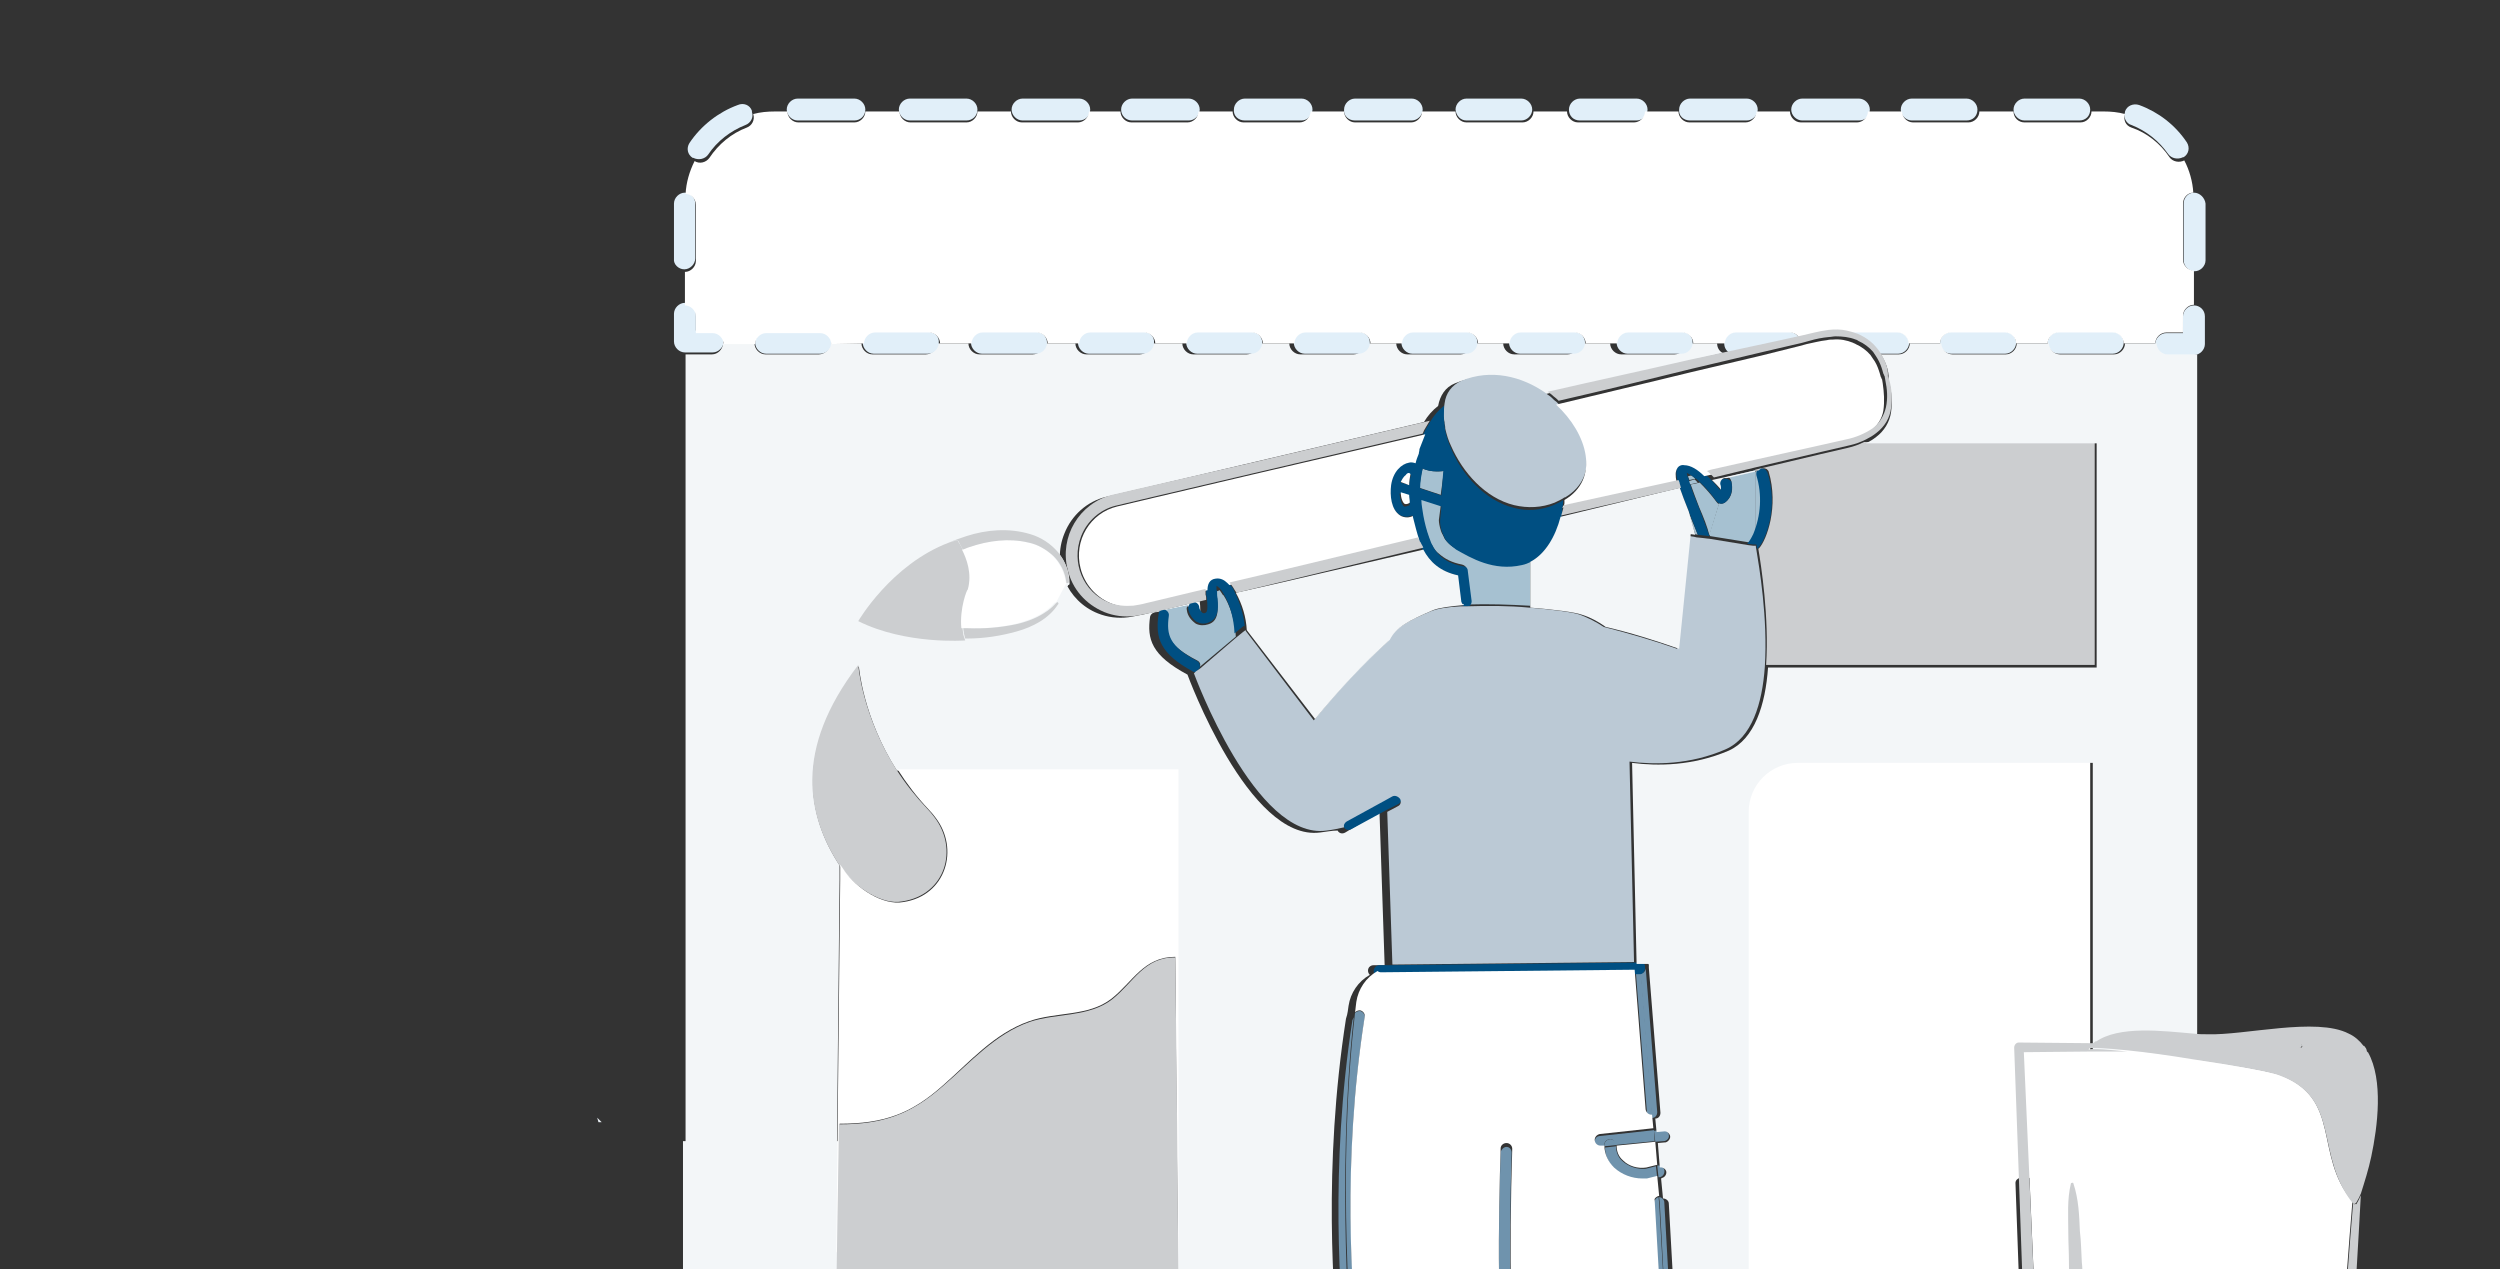 <svg id="Layer_1" xmlns="http://www.w3.org/2000/svg" viewBox="0 0 388 197"><rect x="0" y="0" width="388" height="197" fill="#333333" stroke="none"/><style>.st0{fill:#f3f6f8}.st1{fill:none}.st2{fill:#e1eff9}.st3{fill:#e9eff4}.st4{fill:#a6c1d1}.st5{fill:#6F93AD}.st7{fill:#004f82}.st8{fill:#BBC9D5}.st9{fill:#CCCED0}.st10{fill:#fff}</style><g id="Page-1"><g id="_x31_-Personalize-your-site"><g id="personalize-your-site" transform="translate(14 15)"><path id="Shape" class="st0" d="M133.3 208.1v.1H92v-46.1h.4V40h4.1c.9 0 1.7-.8 1.7-1.7h4.9c0 .9.8 1.7 1.7 1.7h8.3c.9 0 1.7-.8 1.7-1.7h4.9c0 .9.8 1.7 1.7 1.7h8.3c.9 0 1.7-.8 1.7-1.7h4.9c0 .9.8 1.7 1.7 1.7h8.3c.9 0 1.7-.8 1.7-1.7h4.9c0 .9.8 1.7 1.7 1.7h8.3c.9 0 1.7-.8 1.7-1.7h4.9c0 .9.8 1.7 1.7 1.7h8.3c.9 0 1.7-.8 1.7-1.7h4.9c0 .9.8 1.7 1.7 1.7h8.3c.9 0 1.7-.8 1.7-1.7h4.9c0 .9.8 1.7 1.7 1.7h8.3c.9 0 1.7-.8 1.7-1.7h4.9c0 .9.8 1.7 1.7 1.7h8.3c.9 0 1.7-.8 1.7-1.7h4.9c0 .9.8 1.7 1.7 1.7h8.3c.9 0 1.7-.8 1.7-1.7h4.9c0 .6.3 1.2.9 1.5l-6.5 1.5c-7.4 1.7-14.7 3.4-22.1 5.1-3.7-2.6-8.5-3.8-13-1.9-1.5.6-2.3 1.9-2.6 3.5-.9.7-1.6 1.5-2.2 2.5l-28 6.6-17 4-4.3 1c-3 .7-5.4 2.9-6.5 5.7-2 4.9.4 10.5 5.2 12.4 1.5.6 3.1.8 4.7.6.8-.1 1.5-.3 2.2-.4l2.1-.5 6.8-1.6c.1.9.2 2.2-.2 2.3-.1.1-.4.1-.5 0-.3-.3-.5-.6-.6-1s-.6-.7-1.4-.4c-2.6.5-4 .8-4 .8-.5 0-.9.3-1 .7-.5 3.5.2 6 5.8 9 0 0 9.5 26 20.6 24.5.9-.1 1.8-.3 2.7-.3.2.4.7.6 1.2.3l5.3-3.2.8 23.8h-1.7c-.3 0-.5.1-.7.3-.3.4-.2.9.1 1.2-1.8 1-3 2.8-3.3 4.8-.1.6-.1 1.1-.4 2-3.6 23.1-1.9 43.4-1.1 52.1.1 1.4.2 2.5.3 3.3 0 .9.5 1.6 1.2 2.2.6.4 1.2.7 1.9.9 0 2 .1 4.2.3 6.6h-64.2v-.1zm0-22.7h5.7c6.2.6 10.5.3 14.9 0h14.9v-80.8h-43.6c-5.3-8.3-5.9-16.2-5.9-16.2-10.1 13.1-7.9 23.4-3 30.9v2.3l-.4 40.5h17.5l-.1 23.3zm18.5-109.6c-.1 0-.1 0 0 0l-1.7 3c.1.1.1.2.1.3-1.4 2.3-4 3.6-6.5 4.3-2.5.7-5.1 1.1-7.7 1.1h-.3v.1s-9.2.8-16.5-2.9c0 0 5.1-8.9 14.1-12.3.9-.4 1.8-.7 2.7-1 3.2-1 6.7-1.3 10-.3 1.7.5 3.2 1.5 4.3 2.8s1.7 3 1.7 4.7c0 .1-.1.2-.2.2z"/><path id="Shape_1_" class="st1" d="M215.1 208c-.7 8.7-2 22.1-4.3 32.3H229c-.5-3.4-2.5-17.2-4.2-32.4l-9.7.1z"/><path id="Shape_2_" class="st2" d="M96.6 36.3H94v-2.6c0-.9-.8-1.7-1.7-1.7-.9 0-1.7.8-1.7 1.7V38c0 .9.8 1.7 1.7 1.7h4.3c.9 0 1.7-.8 1.7-1.7.1-.9-.7-1.7-1.7-1.7z"/><path id="Shape_3_" class="st2" d="M102.7 2.2c-.3-.9-1.3-1.3-2.2-.9-3 1.1-5.7 3.2-7.5 5.9-.5.8-.3 1.8.5 2.3h.1c.8.4 1.8.2 2.3-.5 1.4-2.1 3.5-3.7 5.8-4.6.8-.3 1.3-1.2 1-2v-.2z"/><path id="Shape_4_" class="st2" d="M326.5 14.9c-.9 0-1.6.8-1.6 1.7v8.8c0 .9.8 1.7 1.7 1.7.9 0 1.7-.8 1.7-1.7v-8.8c-.1-.9-.9-1.7-1.8-1.7z"/><path id="Shape_5_" class="st2" d="M92.2 26.8c.9 0 1.7-.8 1.7-1.7v-8.5c0-.9-.7-1.7-1.6-1.7s-1.7.8-1.7 1.7v8.6c-.1.8.7 1.6 1.6 1.6z"/><path id="Shape_6_" class="st2" d="M322.5 8.9c.5.7 1.5.9 2.3.5h.1c.8-.5 1-1.5.5-2.3-1.8-2.7-4.4-4.7-7.4-5.8-.9-.3-1.9.1-2.2 1v.1c-.3.8.2 1.8 1 2 2.3.9 4.3 2.5 5.7 4.5z"/><path id="Shape_7_" class="st2" d="M310.4 2c0-.9-.8-1.7-1.7-1.7h-8.5c-.9 0-1.7.8-1.7 1.7s.8 1.7 1.7 1.7h8.5c1 0 1.7-.7 1.7-1.7z"/><path id="Shape_8_" class="st2" d="M120.3 2c0-.9-.8-1.7-1.7-1.7h-8.8c-.9 0-1.7.8-1.7 1.7s.8 1.7 1.7 1.7h8.8c.9 0 1.7-.7 1.7-1.7z"/><path id="Shape_9_" class="st2" d="M292.9 2c0-.9-.8-1.7-1.7-1.7h-8.5c-.9 0-1.7.8-1.7 1.7s.8 1.7 1.7 1.7h8.5c1 0 1.7-.7 1.7-1.7z"/><path id="Shape_10_" class="st2" d="M179.2 3.7h8.8c.9 0 1.7-.8 1.7-1.7S188.9.3 188 .3h-8.8c-.9 0-1.7.8-1.7 1.7-.1 1 .7 1.7 1.7 1.7z"/><path id="Shape_11_" class="st2" d="M161.7 3.7h8.8c.9 0 1.7-.8 1.7-1.7s-.8-1.7-1.7-1.7h-8.8c-.9 0-1.7.8-1.7 1.7 0 1 .8 1.7 1.7 1.7z"/><path id="Shape_12_" class="st2" d="M155.2 2c0-.9-.8-1.7-1.7-1.7h-8.8c-.9 0-1.7.8-1.7 1.7s.8 1.7 1.7 1.7h8.8c.9 0 1.7-.7 1.7-1.7z"/><path id="Shape_13_" class="st2" d="M137.7 2c0-.9-.8-1.7-1.7-1.7h-8.8c-.9 0-1.7.8-1.7 1.7s.8 1.7 1.7 1.7h8.8c.9 0 1.7-.7 1.7-1.7z"/><path id="Shape_14_" class="st2" d="M196.3 3.7h8.8c.9 0 1.7-.8 1.7-1.7S206 .3 205.1.3h-8.8c-.9 0-1.7.8-1.7 1.7-.1 1 .7 1.7 1.7 1.7z"/><path id="Shape_15_" class="st2" d="M231.2 3.7h8.8c.9 0 1.7-.8 1.7-1.7S240.9.3 240 .3h-8.8c-.9 0-1.7.8-1.7 1.7 0 1 .7 1.7 1.7 1.7z"/><path id="Shape_16_" class="st2" d="M276.2 2c0-.9-.8-1.7-1.7-1.7h-8.8c-.9 0-1.7.8-1.7 1.7s.8 1.7 1.7 1.7h8.8c1 0 1.7-.7 1.7-1.7z"/><path id="Shape_17_" class="st2" d="M213.6 3.7h8.5c.9 0 1.7-.8 1.7-1.7S223 .3 222.1.3h-8.5c-.9 0-1.7.8-1.7 1.7.1 1 .8 1.7 1.7 1.7z"/><path id="Shape_18_" class="st2" d="M248.3 3.7h8.8c.9 0 1.7-.8 1.7-1.7S258 .3 257.1.3h-8.8c-.9 0-1.7.8-1.7 1.7-.1 1 .7 1.7 1.7 1.7z"/><path id="Shape_19_" class="st2" d="M326.5 32.4c-.9 0-1.7.8-1.7 1.7v2.6h-2.6c-.9 0-1.7.8-1.7 1.7s.8 1.7 1.7 1.7h4.3c.9 0 1.7-.8 1.7-1.7v-4.3c0-1-.8-1.7-1.7-1.7z"/><path id="Shape_20_" class="st2" d="M230.3 36.5h-8.4c-.9 0-1.7.8-1.7 1.7s.8 1.7 1.7 1.7h8.4c.9 0 1.7-.8 1.7-1.7 0-1-.8-1.7-1.7-1.7z"/><path id="Shape_21_" class="st2" d="M213.6 36.5h-8.4c-.9 0-1.7.8-1.7 1.7s.8 1.7 1.7 1.7h8.4c.9 0 1.7-.8 1.7-1.7 0-1-.8-1.7-1.7-1.7z"/><path id="Shape_22_" class="st2" d="M247 36.5h-8.4c-.9 0-1.7.8-1.7 1.7s.8 1.7 1.7 1.7h8.4c.9 0 1.7-.8 1.7-1.7 0-1-.7-1.7-1.7-1.7z"/><path id="Shape_23_" class="st2" d="M280.5 36.5h-8.3c.6.1 1.2.3 1.8.5.8.3 1.5.7 2.1 1.2s1.1 1 1.6 1.7h2.9c.9 0 1.7-.8 1.7-1.7-.1-1-.9-1.7-1.8-1.7z"/><path id="Shape_24_" class="st2" d="M263.7 36.5h-8.4c-.9 0-1.7.8-1.7 1.8 0 .6.3 1.2.9 1.5l6.5-1.5 4.1-1c-.3-.5-.9-.8-1.4-.8z"/><path id="Shape_25_" class="st2" d="M313.9 36.5h-8.4c-.9 0-1.7.8-1.7 1.7s.8 1.7 1.7 1.7h8.4c.9 0 1.7-.8 1.7-1.7 0-1-.8-1.7-1.7-1.7z"/><path id="Shape_26_" class="st2" d="M297.2 36.5h-8.4c-.9 0-1.7.8-1.7 1.7s.8 1.7 1.7 1.7h8.4c.9 0 1.7-.8 1.7-1.7 0-1-.8-1.7-1.7-1.7z"/><path id="Shape_27_" class="st2" d="M130 36.5h-8.4c-.9 0-1.7.8-1.7 1.7s.8 1.7 1.7 1.7h8.4c.9 0 1.7-.8 1.7-1.7.1-1-.7-1.7-1.7-1.7z"/><path id="Shape_28_" class="st2" d="M146.8 36.5h-8.4c-.9 0-1.7.8-1.7 1.7s.8 1.7 1.7 1.7h8.4c.9 0 1.7-.8 1.7-1.7 0-1-.8-1.7-1.7-1.7z"/><path id="Shape_29_" class="st2" d="M113.3 36.5h-8.4c-.9 0-1.7.8-1.7 1.7s.8 1.7 1.7 1.7h8.4c.9 0 1.7-.8 1.7-1.7.1-1-.7-1.7-1.7-1.7z"/><path id="Shape_30_" class="st2" d="M180.2 36.5h-8.4c-.9 0-1.7.8-1.7 1.7s.8 1.7 1.7 1.7h8.4c.9 0 1.7-.8 1.7-1.7 0-1-.8-1.7-1.7-1.7z"/><path id="Shape_31_" class="st2" d="M196.9 36.5h-8.4c-.9 0-1.7.8-1.7 1.7s.8 1.7 1.7 1.7h8.4c.9 0 1.7-.8 1.7-1.7 0-1-.8-1.7-1.7-1.7z"/><path id="Shape_32_" class="st2" d="M163.5 36.5H155c-.9 0-1.7.8-1.7 1.7s.8 1.7 1.7 1.7h8.4c.9 0 1.7-.8 1.7-1.7.1-1-.7-1.7-1.6-1.7z"/><path id="Shape_33_" class="st3" d="M269.1 241.8c0-.6 5.7-1.3 14.9-1.6-11.1 0-22.3-.1-33.4-.1-.1.4-.3.7-.7.9l-19.4-.3c0 .4-.3.8-.7.8h-.1c-.4 0-.8-.3-.9-.7l-.1-.8h-18c-.1.5-.3 1-.4 1.6l-23.2.3s-1.3-.8-.2-1.8l-64.6.1-12.8.1c-.8.1-1.6.2-2.3.2h-.3c-.7 0-1.4-.1-2-.2-23.3.2-46.7.5-70.1 1.2-.2 0-.3.2-.3.4 0 .1.1.3.3.3 29.2.9 58.4 1.1 87.6 1.3l87.6.2c24.7-.1 49.4-.1 74.1-.2-9.2-.5-15-1.1-15-1.7z"/><path id="Shape_34_" class="st4" d="M200.3 207.9c.1 1.2.1 2.5.2 3.9.5 8.2 1.1 16.6-.3 21-.1.4-.4.6-.8.6h-.3c-.2-.1-.4-.2-.5-.4 0 .9-.2 1.7-.5 2.5-.8 1.6-7.7 3-10.3 4.3-.3.1-.6.3-.8.6l22.9-.1h.7c2.3-10.2 3.5-23.6 4.2-32.3h-14.5v-.1z"/><path id="Shape_35_" class="st4" d="M199.5 219.1c0 4.7-.2 9.4-.5 12.6.9-2.9.9-7.6.5-12.6z"/><path id="Shape_36_" class="st4" d="M203.4 201.8c-1.1 0-2.2-.1-3.3-.2 0 1.9.1 4 .3 6.3h14.9c.3-3.4.4-6 .5-7.4-2.5.4-7.8 1.3-12.4 1.3z"/><path id="Shape_37_" class="st4" d="M187.2 240c-1.1 1 .2 1.8.2 1.8l23.1-.3c.1-.5.3-1 .4-1.6h-.7l-23 .1z"/><path id="Shape_38_" class="st4" d="M249.7 238.7c-2.6-1.3-9.6-2.7-10.4-4.3-1-2 .6-16.6 1.8-26.6h-14.6c1.8 15.5 3.8 29.4 4.2 32.3H251c0-.3-.2-.8-1.3-1.4z"/><path id="Shape_39_" class="st4" d="M225.7 200.5c.3 2.5.5 5 .8 7.5H241c.4-3.8.8-6.9 1-8.6-3.6.5-9.5 1.1-14.3 1.1h-2z"/><path id="Shape_40_" class="st4" d="M230.6 240.9v.2l19.3.3c.3-.3.6-.6.7-1.1h-20.1l.1.6z"/><path id="Shape_41_" class="st4" d="M210.1 58.1s-2 .3-3.3-.4c-.3 1-.4 2-.5 3l3.3 1.1.5-3.7z"/><path id="Shape_42_" class="st4" d="M207.9 68.9c.1.2.3.5.4.7l2.2-.5c-.2-.2-.4-.4-.5-.7l-2.1.5z"/><g id="Group" transform="translate(212.41 62.116)"><path id="Shape_43_" class="st4" d="M9.7 10.4C5.3 11.4 1.8 9.3-.5 8c-.3-.2-.7-.4-1-.7l-.2-.2c-1-.9-1.4-2.8-1.4-3.5l.3-2.3-3.2-1c0 .7.1 1.5.3 2.3.2 1.2 1.1 5.2 2.6 6.2.9.8 2 1.4 3.6 1.7.4.1.7.4.7.7l.6 4.7c0 .3-.1.7-.4.8 3.2-.1 6.4 0 9.7.2v-7c-.4.2-.9.4-1.4.5z"/><path id="Shape_44_" class="st4" d="M-2.7 5.6l-2 .5c.1.3.2.5.3.8l2.1-.5c-.1-.3-.2-.5-.4-.8z"/></g><path id="Shape_45_" class="st4" d="M167.2 80.6c-.4 2.9.1 4.6 4.6 6.9.4.2.6.6.4 1l5.6-4.7c-.1-2.6-1-5-1.9-6.4l-1 .2v.1c.1 1.6.4 3.7-1.4 4.2-.6.2-1.3.2-1.9-.1-.7-.5-1.3-1.2-1.4-2.1-.1-.3 0-.6.3-.8l-3.9.8c.5.1.7.5.6.9z"/><path id="Shape_46_" class="st4" d="M174.8 76.8c0 .3 0 .7.1 1l1-.3-.6-.9-.5.2z"/><path id="Shape_47_" class="st5" d="M198.2 200.8c-1.3-.4-2.2-1.1-2.3-2.2-.3-5-2.5-30.9.2-55.7-.1.1-.1.3-.2.4-3.6 23.1-1.8 43.4-1.1 52.1.1 1.4.2 2.5.3 3.3 0 .9.5 1.7 1.2 2.2.5.4 1.2.7 1.8.9v-.3c0-.4.1-.6.1-.7z"/><path id="Shape_48_" class="st5" d="M216.9 200.2c.5-.1.8-.5.7-.9l-.9.1s-.3.1-.9.2v.8c.5 0 .9-.1 1.1-.2z"/><path id="Shape_49_" class="st5" d="M200.1 201.8c1.1.1 2.2.2 3.3.2 4.5 0 9.8-.9 12.2-1.3v-.9c-2.7.5-10.5 1.8-15.4 1.2h-.2v.1c.1.2.1.4.1.7z"/><path id="Shape_50_" class="st5" d="M196.1 198.2c.1 1.1 1 1.8 2.4 2.2.1-.2.4-.4.7-.4.4 0 .8.3.8.7h.3l15.5-1.6v.4c.6-.1.9-.2.9-.2l.9-.1v-.1c-.1-.4-.6-.7-1-.7-4.3.9-16.1 2.7-19.1.5-.3-.2-.5-.6-.5-.9 0-.8-.1-1.9-.3-3.4-.7-8.6-2.5-28.8 1.1-51.7.1-.4-.3-.9-.7-1-.3 0-.6.1-.8.3-2.9 25.1-.5 51-.2 56z"/><path id="Shape_51_" class="st5" d="M215.7 199.8v-.4l-15.6 1.7c5 .6 12.9-.8 15.6-1.3z"/><path id="Shape_52_" class="st5" d="M220.6 199.7c.7.4 1.8.7 3.2.8v-.3c0-.2 0-.3.1-.5-1.2-.1-2.2-.3-2.8-.7l-.9.1c.1.2.2.4.4.6z"/><path id="Shape_53_" class="st5" d="M245 198.4s-1.1.2-2.8.4l-.1.9c1.5-.2 2.6-.4 3-.4.4-.1.7-.4.7-.9l-1.5-26.8c0-.4-.4-.8-.8-.8l.1.9 1.4 26.7z"/><path id="Shape_54_" class="st5" d="M227.7 199.7l-1.9.2.1.6h2.1c4.8 0 10.8-.6 14.5-1l.1-.8c-3.8.4-10.1 1-14.9 1z"/><path id="Shape_55_" class="st5" d="M242.7 171.8l1.5 26.1c-7.8 1.1-20.1 2.2-22.5.7-1.3-1.5-1.6-18.8-1.1-34.7 0-.5-.3-.9-.8-.9-.4 0-.8.4-.9.8-.3 9.6-.8 31.4 1.3 35.6l.9-.1c.6.4 1.6.6 2.8.8.1-.2.4-.4.6-.4.4 0 .7.2.9.5h2l14.7-1.5v.3c1.8-.2 2.9-.4 2.9-.4l-1.5-26.9-.1-.9c-.4.1-.7.5-.7 1z"/><path id="Shape_56_" d="M242.4 198.2l-14.9 1.5c4.9 0 11.2-.7 14.8-1.2l.1-.3z" fill="#c2d4de"/><path id="Shape_57_" class="st5" d="M240.6 136l1.7 21.6.1.9c.5 0 .8-.4.8-.9l-1.8-22.5c.1.4-.2.9-.7 1-.1-.2-.1-.1-.1-.1z"/><path id="Shape_58_" class="st5" d="M240.7 136.1h-.8l1.7 21.5c0 .4.4.8.8.8h.1l-.1-.8-1.7-21.5z"/><path id="Shape_59_" class="st5" d="M244.2 162.1c.5 0 .9-.5.8-.9 0-.5-.5-.9-1-.8h-.1l-1.2.1.2 1.7 1.3-.1z"/><path id="Shape_60_" class="st5" d="M233.5 162.2c0 .4.4.7.9.7h.6v-.3c0-.4.4-.8.9-.8s.8.4.8.9l6.1-.6-.1-1.7-8.3.9c-.6 0-.9.4-.9.9z"/><path id="Shape_61_" class="st5" d="M243.6 167.7c.5-.1.8-.6.7-1.1s-.6-.8-1.1-.7l.2 1.8h.2z"/><path id="Shape_62_" class="st5" d="M241.4 166.4c-1.3.1-2.6-.3-3.6-1.2-.7-.6-1-1.5-1-2.3l-1.7.2c0 1.3.6 2.5 1.5 3.4 1.2 1.1 2.7 1.7 4.3 1.7h.7l1.6-.4-.2-1.8-1.6.4z"/><path id="Shape_63_" class="st5" d="M236.9 162.7c0-.5-.4-.8-.9-.9-.5 0-.9.3-1 .8v.3l1.9-.2z"/><path id="Shape_64_" class="st4" d="M254.7 59.7c.6 2.5-1.1 3.4-1.2 3.4-.2.1-.4.1-.7 0l-1.5 4.8.1.3 6.2 1c0-.1.1-.2.2-.3.3-.4.5-.7.6-1.1V58l-4.3 1c.3.1.5.3.6.7z"/><path id="Shape_65_" class="st4" d="M248 64.3c.3 1.2.7 2.4 1.1 3.6l.4.1c-.4-1-1-2.4-1.5-3.7z"/><path id="Shape_66_" class="st4" d="M258.9 58.8c-.1-.3 0-.5.1-.8l-.6.2v9.9c1.3-3 1.5-6.2.5-9.3z"/><path id="Shape_67_" class="st4" d="M252.4 62.9c-.8-1.1-1.7-2.1-2.6-3l-1.4.3c.4 1.1.9 2.5 1.3 3.5.7 1.6 1.3 3.1 1.6 4.4l1.5-4.9c-.2 0-.3-.2-.4-.3z"/><path id="Shape_68_" class="st4" d="M248 59.7c.1.2.1.4.2.5l1.3-.3-.5-.5-1 .3z"/><path id="Shape_69_" class="st4" d="M248.5 58.8l-.5.1c0 .2.1.4.2.6l.9-.2c-.2-.2-.4-.4-.6-.5z"/><path id="Shape_70_" class="st7" d="M171.8 87.6c-4.3-2.3-4.8-4-4.4-7 .1-.5-.3-.9-.7-1-.5-.1-.9.3-.9.8-.5 3.6.2 6 5.3 8.8.1.1.3.1.4.1h.1l.1-.1.5-.5c.1-.4 0-.9-.4-1.1z"/><path id="Shape_71_" class="st7" d="M177.2 76.1c-.2-.3-.4-.5-.6-.7l-.3-.3c-.5-.5-1.1-.7-1.8-.7-1 .1-1.2.9-1.3 1.8v.8c0 .2 0 .5.1.7v.1c.1.9.2 2.2-.2 2.3-.1.1-.4.1-.5 0-.3-.3-.5-.6-.5-1-.1-.4-.5-.7-1-.7-.4.1-.7.6-.7 1 .1.8.6 1.6 1.3 2.1.6.3 1.2.4 1.9.1 1.7-.6 1.5-2.7 1.3-4.2v-.1c0-.3 0-.6-.1-.8v-.6c.1.1.3.2.4.3l.1.1c.2.2.4.5.5.7.9 1.4 1.7 3.7 1.8 6.3l1.1-.9.4-.3.1.2c-.2-2-.8-3.9-1.7-5.7 0 0-.1-.3-.3-.5z"/><path id="Shape_72_" class="st7" d="M241.3 134.9c0-.1 0-.1-.1-.2v-.2l-.1-.1h-1.7l-37.6.4h-1.7c-.5 0-.9.4-.9.9s.4.9.9.9l39.5-.4h.9c.4 0 .8-.4.8-.9v-.4z"/><path id="Shape_73_" class="st7" d="M253.9 59.3h-.4c-.4.1-.7.6-.6 1 .1.3.1.6.1.8-.4-.4-.8-1-1.3-1.5l-.5-.5c-.2-.2-.4-.3-.6-.5-1-.9-2.1-1.6-3.1-1.7-.4 0-.9.2-1.1.5-.3.4-.3 1.1-.1 2.1 0 .2.1.4.2.6s.1.4.2.6c.3 1 .8 2.2 1.4 3.7.5 1.2 1 2.5 1.4 3.6l.9.1.8.1h.1l-.1-.3c-.4-1.2-1-2.7-1.6-4.3-.4-1-1-2.4-1.3-3.5-.1-.2-.1-.4-.2-.6 0-.2-.1-.4-.2-.6 0-.1-.1-.3-.1-.5.2.1.4.2.7.4s.4.3.7.5c.2.1.4.3.6.5 1 .9 1.8 1.9 2.6 3 .1.1.3.3.4.3.2.1.4.1.7 0 .1 0 1.7-.9 1.2-3.4-.2-.1-.5-.4-.8-.4z"/><path id="Shape_74_" class="st7" d="M260.3 58.3c-.2-.4-.6-.7-1.1-.6-.5.1-.7.6-.6 1.1.9 3 .7 6.2-.5 9.1-.2.4-.4.8-.7 1.2-.1.1-.2.2-.2.3l.9.1h.5s0 .3.1.7c0 0 .1 0 .1-.1 1.2-1.1 3.3-6.4 1.5-11.8z"/><path id="Shape_75_" class="st7" d="M203 109.8c.4-.2.6-.7.4-1.1-.2-.4-.7-.6-1.2-.4h-.1l-.9.5-6.3 3.4c-.4.3-.5.8-.3 1.2.2.4.7.5 1.1.3l5.5-3 1.8-.9z"/><path id="Shape_76_" class="st7" d="M228.5 63.7c.1-.4.1-.8.1-1.1-.4.3-.9.5-1.3.7l-.2.1c-2 .8-4.1 1-6.2.4-4.4-1.1-8-5.1-9.7-9.2-.4-.9-.7-1.8-.9-2.8v-.1c-.1-.3-.1-.6-.1-.9 0-.3-.1-.6-.1-.9v-.2c0-.6 0-1.2.1-1.8-.9.7-1.6 1.5-2.2 2.5-.2.3-.4.7-.6 1-.2.3-.3.6-.5 1-.3.7-.6 1.5-.9 2.3-.1.2-.1.4-.1.6v.1c-.2.4-.3.9-.4 1.3-.3-.1-.7-.1-1-.1-1.1.2-2.5 1.4-2.7 3.5-.2 1.6 0 3.9 1.4 4.8.3.2.7.3 1.1.3.3 0 .6-.1.9-.2v.2c.2 1.2.5 2.4.9 3.5.1.3.2.5.3.8s.2.5.4.8c1 1.9 2.6 3.4 5.4 4l.5 4.1c0 .3.2.5.5.7h.8c.3-.2.4-.5.4-.8l-.6-4.7c0-.4-.3-.7-.7-.7-2.3-.4-3.7-1.4-4.6-2.9-.1-.3-.3-.5-.4-.8s-.2-.5-.3-.8c-.4-1.1-.7-2.3-.9-3.4-.1-.8-.3-1.6-.3-2.4l3.1 1-.2 2.3c0 1.4.7 2.5.8 2.8.2.3.6.7.6.7.3.3.7.6 1.1.9 2.3 1.3 5.8 3.4 10.2 2.4.5-.1 1-.3 1.4-.5 2.2-1.2 3.7-3.6 4.6-6.6 0-.1.1-.2.1-.3.1-.3.1-.6.2-.8-.1-.4 0-.7 0-.8zm-24.6-.1c-.3-.2-.6-1-.7-2l1.5.5c0 .4 0 .9.1 1.3-.3.1-.7.3-.9.2zm.8-3.3l-1.3-.4c.1-.4.4-.8.8-1.1.1-.1.3-.2.5-.3.1.1.1.1.3.2-.2.5-.2 1-.3 1.6zm5 1.6l-3.3-1.1c0-1 .2-2.1.4-3.1 1.3.7 3.2.4 3.2.4l-.3 3.8z"/><path id="Shape_77_" class="st7" d="M200.3 207.9c-.2-2.2-.2-4.3-.3-6.2v-.9c-.1-.4-.4-.7-.9-.7s-.9.4-.9.9v.3c0 2 .2 4.2.3 6.6l.3 3.9c.2 2.3.3 4.8.4 7 .2 5 .3 9.5-.4 12.5-.1.3-.2.6-.2.8-.2.4.1.9.6 1.1h.3c.4 0 .7-.3.9-.6 1.4-4.3.8-12.7.3-20.9-.2-1.3-.4-2.5-.4-3.8z"/><path id="Shape_78_" class="st7" d="M230.5 240.2c-.4-2.9-2.4-16.8-4.1-32.2-.3-2.4-.5-4.9-.8-7.3l-.1-.6c0-.1 0-.1-.1-.2-.1-.4-.5-.6-.8-.5-.4.1-.8.5-.7.9v.3c.3 2.5.5 5 .8 7.4 1.7 15.1 3.6 28.8 4.1 32.2l.1.8c0 .4.4.7.8.7h.1c.4-.1.8-.5.7-1v-.5z"/><path id="Shape_79_" class="st8" d="M210.1 49.6c0 .3 0 .6.1.9 0 .3.1.6.1.9v.1c.2.9.5 1.9.9 2.7 1.8 4.1 5.3 8.1 9.8 9.2 2.1.5 4.3.4 6.3-.4l.2-.1c.4-.2.9-.4 1.3-.7h.1c5.6-3.3 3.6-10.3-1.3-14.8-.3-.2-.5-.4-.8-.7s-.6-.4-.9-.7c-3.7-2.6-8.5-3.8-13.1-1.9-1.5.7-2.4 1.9-2.6 3.5-.1.6-.1 1.2-.1 1.7v.3z"/><path id="Shape_80_" class="st8" d="M258.6 70.4c-.1-.4-.1-.7-.1-.7h-.4l-.8-.1-6.1-1h-.1l-.8-.1-1-.1-.4-.1-.7-.1-1.9 17.5c-3.7-1.3-7.5-2.4-11.4-3.4-1.2-.8-2.4-1.4-3.7-1.9-1.1-.4-4.3-.8-7.9-1.1-3.2-.3-6.4-.3-9.6-.2h-1c-2.1.1-3.8.4-4.7.8-3.6 1.5-5.6 2.6-6.6 4.6-4.2 3.8-8 7.9-11.5 12.3L179.4 83l-.1-.2-.4.3-1.1.9-5.6 4.8-.6.4-.1.1-.2.2s9.5 26 20.6 24.4c.9-.1 1.8-.3 2.7-.5-.1-.4.1-.7.4-.9l6.2-3.4.9-.5c.4-.2.9 0 1.2.4.2.4.1.9-.3 1.1l-1.7.9.8 23.7 37.5-.4-.7-31.1c3.9.5 9.4.5 14.9-1.9 4.1-1.8 5.7-7.1 6.1-12.8.5-7.5-.9-15.7-1.3-18.1z"/><path id="Shape_81_" class="st9" d="M311.1 88.2V53.6h-35.8c-.8.4-1.6.7-2.5.9l-4.3 1-10.1 2.4v.2l.6-.1c.3-.4.8-.4 1.2-.2.1.1.3.3.3.4 1.6 5.4-.3 10.6-1.5 11.9 0 0-.1 0-.1.1.4 2.4 1.7 10.6 1.2 18h51z"/><path id="Shape_82_" class="st9" d="M135.8 84.4l-.3-.9c0-.3-.1-.6-.1-.8-.3-3.1.9-6.2.9-6.2.7-2.4-.1-4.8-.9-6.2-.1-.3-.3-.6-.4-.8-.3-.4-.4-.7-.4-.7-.4.1-.9.3-1.3.4-9 3.4-14.1 12.2-14.1 12.2 7.4 3.7 16.6 3 16.6 3z"/><path id="Shape_83_" class="st10" d="M120.1 38.3c0-.9.8-1.7 1.7-1.7h8.4c.9 0 1.7.8 1.7 1.7h4.9c0-.9.8-1.7 1.7-1.7h8.4c.9 0 1.7.8 1.7 1.7h4.9c0-.9.8-1.7 1.7-1.7h8.4c.9 0 1.7.8 1.7 1.7h4.9c0-.9.8-1.7 1.7-1.7h8.4c.9 0 1.7.8 1.7 1.7h4.9c0-.9.8-1.7 1.7-1.7h8.4c.9 0 1.7.8 1.7 1.7h4.9c0-.9.8-1.7 1.7-1.7h8.4c.9 0 1.7.8 1.7 1.7h4.9c0-.9.8-1.7 1.7-1.7h8.4c.9 0 1.7.8 1.7 1.7h4.9c0-.9.8-1.7 1.7-1.7h8.4c.9 0 1.7.8 1.7 1.7h4.9c0-.9.8-1.7 1.7-1.7h8.4c.6 0 1.1.3 1.4.8 1.4-.3 2.8-.7 4.3-.9.9-.1 1.9-.1 2.8.1h8.2c.9 0 1.7.8 1.7 1.7h4.9c0-.9.8-1.7 1.7-1.7h8.4c.9 0 1.7.8 1.7 1.7h4.9c0-.9.8-1.7 1.7-1.7h8.4c.9 0 1.7.8 1.7 1.7h4.9c0-.9.8-1.7 1.7-1.7h2.6V34c0-.9.8-1.7 1.7-1.7V27c-.9 0-1.7-.8-1.7-1.7v-8.7c0-.9.7-1.7 1.6-1.7-.1-1.7-.6-3.5-1.4-5-.8.4-1.8.2-2.3-.5-1.4-2.1-3.5-3.8-5.9-4.6-.9-.3-1.3-1.2-1-2.1-1.1-.3-2.2-.4-3.3-.4h-1.9c0 .9-.8 1.7-1.7 1.7h-8.7c-.9 0-1.7-.7-1.7-1.7h-5.3c0 .9-.8 1.7-1.7 1.7h-8.6c-.9 0-1.7-.8-1.7-1.7h-5.3c0 .9-.8 1.7-1.7 1.7h-8.7c-.9 0-1.7-.8-1.7-1.7h-5.2c0 .9-.8 1.7-1.7 1.7h-8.7c-.9 0-1.7-.8-1.7-1.7h-5.2c0 .9-.8 1.7-1.7 1.7h-8.7c-.9 0-1.7-.8-1.7-1.7H224c0 .9-.8 1.7-1.7 1.7h-8.7c-.9 0-1.7-.8-1.7-1.7h-5.2c0 .9-.8 1.7-1.7 1.7h-8.7c-.9 0-1.7-.8-1.7-1.7h-5.2c0 .9-.8 1.7-1.7 1.7H179c-.9 0-1.7-.8-1.7-1.7H172c0 .9-.8 1.7-1.7 1.7h-8.7c-.9 0-1.7-.8-1.7-1.7H155c0 .9-.8 1.7-1.7 1.7h-8.7c-.9 0-1.7-.8-1.7-1.7h-5.2c0 .9-.8 1.7-1.7 1.7h-8.7c-.9 0-1.7-.8-1.7-1.7h-5.3c0 .9-.8 1.7-1.7 1.7h-8.7c-.9 0-1.7-.8-1.7-1.7h-1.9c-1.2 0-2.3.1-3.4.4.3.9-.2 1.8-1 2.1-2.4.9-4.4 2.6-5.8 4.7-.5.7-1.5 1-2.3.5-.8 1.6-1.3 3.3-1.4 5.1.9 0 1.6.8 1.6 1.7v8.7c0 .9-.8 1.7-1.7 1.7v5.2c.9 0 1.7.8 1.7 1.7v2.6h2.6c.9 0 1.7.8 1.7 1.7h4.9c0-.9.8-1.7 1.7-1.7h8.4c.9 0 1.7.8 1.7 1.7l5.1-.1z"/><path id="Shape_84_" class="st10" d="M310.4 103h-45.8c-4.2 0-7.6 3.4-7.6 7.6v74.6h42.4l-.6-16.6c0-.4.3-.7.7-.8l10.9.1V103z"/><path id="Shape_85_" class="st10" d="M205.3 65.3v-.2c-.3.1-.6.2-.9.2-.4 0-.8-.1-1.1-.3-1.4-.9-1.6-3.1-1.4-4.7.3-2.1 1.6-3.3 2.8-3.5.3-.1.7 0 1 .1.1-.5.3-1 .5-1.5 0-.2.1-.4.1-.7.3-.8.6-1.5.9-2.3l-26.6 6.2-17 4-4.2 1c-4.2 1-6.8 5.3-5.7 9.6.6 2.4 2.3 4.4 4.6 5.4 1.2.5 2.5.7 3.9.6.6-.1 1.3-.3 2-.4l2.1-.5 7.1-1.7c0-.9.3-1.7 1.3-1.8.7-.1 1.3.2 1.8.7l.3.3 6.5-1.5 23-5.4c-.4-1.2-.7-2.4-1-3.6z"/><path id="Shape_86_" class="st10" d="M204.7 58.4c-.2 0-.4.1-.5.3-.4.3-.6.7-.8 1.1l1.3.5c0-.6.1-1.1.2-1.7 0-.1-.1-.1-.2-.2z"/><path id="Shape_87_" class="st10" d="M203.4 61.4c0 .9.3 1.6.6 1.8.2.1.6 0 .8-.2 0-.4-.1-.8-.1-1.2l-1.3-.4z"/><path id="Shape_88_" class="st10" d="M268.2 54.6c1.3-.3 2.7-.6 4-.9 1.4-.3 2.8-.9 4-1.7 1.1-.8 1.9-2 2.1-3.3.2-1.4.1-2.8-.1-4.2l-.1-.6c-.1-.1-.1-.3-.2-.4-.1-.4-.2-.7-.3-1-.2-.6-.5-1.3-.9-1.8-.1-.2-.3-.4-.4-.6-.6-.7-1.4-1.3-2.3-1.7-.1-.1-.3-.1-.4-.2-1-.4-2-.6-3.1-.5-.3 0-.6 0-1 .1-1 .1-2.1.4-3.1.6-.4.1-.7.2-1.1.3l-6 1.5-11 2.6c-6.9 1.7-13.8 3.3-20.8 5 4.9 4.5 6.9 11.5 1.3 14.8v.5c0 .2-.1.4-.3.6v.1l17.7-4c-.2-1-.2-1.6.1-2.1.2-.4.7-.6 1.1-.5 1 0 2.1.7 3.1 1.7l.5-.1 7.1-1.6 10.1-2.6z"/><path id="Shape_89_" class="st10" d="M135.2 82.5h.7c2.5.1 5-.1 7.4-.6 2.4-.6 4.8-1.5 6.3-3.3.1-.1.2-.1.3-.1l1.6-3-.1-.1c-.2-1.5-.9-3-2-4.1s-2.4-1.8-3.9-2.1c-3-.8-6.2-.3-9.1.7-.4.1-.7.3-1.1.4.7 1.4 1.6 3.7.9 6.2-.1-.1-1.3 2.9-1 6z"/><path id="Shape_90_" class="st10" d="M241.5 166.2l1.6-.4h.1l-.3-3.6-6 .6c0 .9.3 1.7 1 2.3.9.9 2.3 1.3 3.6 1.1z"/><path id="Shape_91_" class="st10" d="M243.5 170.6l-.3-3.1-1.6.4h-.7c-1.6 0-3.2-.6-4.4-1.7-.9-.9-1.5-2.1-1.5-3.4h-.6c-.5 0-.9-.4-.9-.9 0-.4.3-.8.8-.9l8.3-.9-.2-2.1h-.1c-.4 0-.8-.3-.9-.8l-1.7-21.7-39.4.4c-.2 0-.4-.1-.5-.2-1.8 1-3 2.8-3.3 4.8-.1.6-.1 1.1-.2 1.6.2-.2.5-.3.8-.3.4.1.8.5.7 1-3.6 22.9-1.9 43-1.1 51.6.1 1.4.2 2.6.3 3.4 0 .4.2.7.5.9 2.9 2.3 14.7.4 18.9-.5.4-.1.9.2 1 .7v.1l2.8-.4c-2.1-4.1-1.6-25.8-1.3-35.4 0-.4.4-.8.9-.8s.9.4.9.9c-.5 15.8-.3 33.1 1.1 34.6 2.3 1.6 14.7.4 22.5-.7l-1.5-26c-.1-.1.2-.5.7-.6z"/><path id="Shape_92_" class="st0" d="M220.9 199.6c-.2-.1-.4-.4-.4-.6l-2.8.4c.1.4-.2.9-.7.9-.2 0-.6.1-1.2.2-.1 1.5-.2 4.1-.5 7.4h9.7c-.3-2.5-.6-4.9-.8-7.4-1.5-.2-2.6-.5-3.3-.9z"/><path id="Shape_93_" class="st0" d="M253.6 59.2h.4l4.4-1V58l-6.7 1.5c.5.5 1 1 1.4 1.5 0-.3 0-.6-.1-.8-.1-.4.2-.9.6-1z"/><path id="Shape_94_" class="st0" d="M326.7 40h-4.3c-.9 0-1.7-.8-1.7-1.7h-4.9c0 .9-.8 1.7-1.7 1.7h-8.4c-.9 0-1.7-.8-1.7-1.7h-5c0 .9-.8 1.7-1.7 1.7H289c-.9 0-1.7-.8-1.7-1.7h-4.9c0 .9-.8 1.7-1.7 1.7h-2.8c.7 1.1 1.3 2.5 1.2 3.8l.1.6c.4 1.5.5 3 .3 4.5-.2 1.6-1.1 3-2.3 3.9-.5.4-1 .7-1.6 1h35.8v34.8h-51c-.4 5.8-2.1 11.1-6.1 12.9-5.6 2.4-11.1 2.4-15 1.9l.7 31.2h1.8l.1.1v.5l1.8 22.5c0 .5-.3.9-.8.9l.2 2.1 1.1-.1c.5-.1.9.3 1 .7s-.3.9-.7 1h-.1l-1.1.1.3 3.8c.4-.1.9.2 1 .6.1.4-.2.9-.6 1l-.2.1.3 3.1c.4 0 .9.3.9.8l1.5 26.8c0 .4-.3.8-.7.9-.4.1-1.6.2-3.1.4-.2 1.6-.6 4.7-1 8.4h59.1l-.8-22.8h-42.6V111c0-4.2 3.4-7.6 7.6-7.6h45.8v64.9h.9c3.6-2.6 10.6-1.7 15.3-1.3V40h-.3z"/><path id="Shape_95_" class="st0" d="M248.4 67.9l.7.1c-.3-1.2-.7-2.4-1-3.6-.6-1.5-1.1-2.8-1.4-3.7l-18.5 4.5c-.8 3.1-2.4 5.8-4.7 7v7.1c3.7.3 6.9.7 8 1.1 1.3.4 2.6 1.1 3.7 1.9 3.9.9 7.7 2.1 11.4 3.4l1.8-17.8z"/><path id="Shape_96_" class="st0" d="M212.8 78.4l-.5-4.1c-2.8-.6-4.4-2.1-5.4-4l-23.3 5.4-5.8 1.3c1 1.8 1.6 3.8 1.7 5.8l10.6 13.8c3.6-4.4 7.4-8.5 11.6-12.3 1-2 3-3 6.7-4.6 1-.4 2.7-.6 4.8-.8v-.1c-.3 0-.3-.2-.4-.4z"/><path id="Shape_97_" class="st9" d="M162.9 60.8l-4.3 1c-5.1 1.3-8.2 6.5-6.9 11.6.7 3 2.8 5.4 5.7 6.6 1.5.6 3.1.8 4.7.6.8-.1 1.5-.3 2.2-.4l2.1-.5 6.8-1.6V78c0-.2 0-.5-.1-.7v-.9l-7.1 1.7-2.1.5c-.7.2-1.4.3-2 .4-1.3.1-2.6 0-3.8-.5-4-1.6-5.9-6.2-4.3-10.3.9-2.3 2.9-4.1 5.3-4.7l4.2-1 17-4 26.5-6.2c.1-.3.3-.7.5-1s.4-.7.6-1l-28 6.6-17 3.9z"/><path id="Shape_98_" class="st9" d="M279 43.4c.1-1.3-.5-2.6-1.2-3.7-.4-.6-.9-1.2-1.5-1.7s-1.3-.9-2-1.2c-.6-.2-1.2-.4-1.7-.5-.9-.2-1.9-.2-2.8-.1-1.6.2-2.9.6-4.3.9l-4.1.9-6.5 1.4-6.5 1.4c-7.4 1.7-14.8 3.3-22.2 5 .3.2.6.4.9.7.3.2.5.4.8.7 7-1.6 13.9-3.3 20.8-5l11-2.6 6-1.4c.4-.1.7-.2 1.1-.3 1-.3 2-.5 3.1-.6.3 0 .6-.1 1-.1 1 0 2.1.1 3.1.5.1 0 .3.1.4.2.9.4 1.7 1 2.3 1.7.1.2.3.4.4.6.4.6.7 1.2.9 1.8.1.3.2.6.3 1 .1.1.1.3.2.4l.1.6c.3 1.4.4 2.8.1 4.2-.3 1.3-1 2.5-2.1 3.3-1.2.8-2.6 1.4-4.1 1.7-1.3.3-2.7.6-4 .9l-9.9 2.2-7.1 1.6-.6.2c.2.1.4.3.6.5l.5.5 6.6-1.6 10.2-2.4 4.3-1c.9-.2 1.7-.5 2.5-.9.6-.3 1.1-.6 1.6-1 1.3-1 2.1-2.3 2.3-3.9.2-1.5.1-3-.3-4.4l-.2-.5z"/><path id="Shape_99_" class="st9" d="M206.1 68.4l-22.9 5.5-6.4 1.5c.2.2.4.5.6.8.1.2.3.5.5.8l5.8-1.4 23.2-5.6c-.1-.3-.3-.5-.4-.8-.2-.2-.3-.5-.4-.8z"/><path id="Shape_100_" class="st9" d="M246.5 59.5l-17.8 3.9c0 .3-.3 1.3-.4 1.6l18.6-4.3c-.1-.2-.1-.4-.2-.6 0-.2-.1-.4-.2-.6z"/><path id="Shape_101_" class="st9" d="M145.9 67.9c-3.3-1-6.8-.7-9.9.3-.9.3-1.8.6-2.7 1 .4-.1.8-.3 1.3-.4 0 0 .2.2.4.7.1.2.3.5.4.8.4-.1.7-.3 1.1-.4 2.9-1 6.1-1.4 9.1-.7 1.5.3 2.8 1.1 3.9 2.1 1.1 1.1 1.8 2.5 2 4.1 0 0 0 .1.1.1h.1c.1 0 .2-.1.2-.2 0-1.7-.6-3.3-1.7-4.6-1.1-1.3-2.6-2.3-4.3-2.8z"/><path id="Shape_102_" class="st9" d="M150.2 78.5c-.1-.1-.2 0-.3.1-1.6 1.8-4 2.8-6.3 3.3-2.4.5-4.9.7-7.4.6h-.7c0 .3.1.5.1.8.1.3.1.5.2.8h.3c2.6 0 5.2-.4 7.7-1.1s5-2 6.4-4.2c.1 0 .1-.2 0-.3z"/><g id="Group-3" transform="translate(19.681 77.366)"><path id="Shape_113_" class="st3" d="M59 81.1l.2.7h.5l-.7-.7z"/></g><path id="Shape_122_" class="st1" d="M303.3 216c-1.3-1.6-2.2-3.6-2.3-5.7-.1-2-.1-3.8-.3-5.8l-.4-11.4-.2-6.4h-59c-1.2 10-2.7 24.5-1.7 26.4.8 1.6 7.7 2.9 10.3 4.2 1.1.6 1.3 1.1 1.3 1.5 11.1 0 22.3.1 33.4.1 6-.3 13.4-.5 21.7-.6-1.1-.5-2.1-1.3-2.8-2.3z"/><path id="Shape_123_" class="st3" d="M385.5 220.1c-10.4-.2-20.8-.4-31.2-.5 4 .3 6.4.7 6.4 1.2 0 .4-2.3.8-6.4 1.2 10.4-.1 20.8-.3 31.2-.5.4 0 .7-.3.7-.7s-.4-.7-.7-.7z"/><path id="Shape_124_" class="st9" d="M354.3 219.6c-2.7-.2-6.2-.4-10.2-.6-.3.2-.7.3-1 .5-1.9.8-4 1.2-6.1 1.1h-22.8c-2.4.1-4.8-.3-7-1.5-.4-.2-.8-.4-1.2-.7-8.2.1-15.7.3-21.7.6-9.1.4-14.9 1-14.9 1.7s5.7 1.3 14.9 1.7c8.1.4 18.9.6 30.7.6 16.7 0 31.3-.4 39.3-1.2 4-.3 6.4-.7 6.4-1.2 0-.3-2.3-.7-6.4-1z"/><path id="Shape_125_" class="st10" d="M339.8 151.8c-1.4-.5-7.2-1.6-13.4-2.5-3.6-.5-7.2-1-10.2-1.4h-6l-10.1.1.7 15.8 1 22.8.3 6.3.4 11.4c.1 1.9.1 3.9.3 5.7.2 1.7.9 3.3 2 4.7 1.1 1.3 2.5 2.4 4.2 3 .6.3 1.3.5 2 .6 1.1.2 2.2.3 3.2.2h23.6c3.4 0 6.6-1.4 8.6-4 1.1-1.4 1.7-3 1.9-4.8l.4-5.7.8-11.4c.5-7.1 1-14.1 1.6-21.2-6.1-7.1-1.5-15.9-11.3-19.6zm-30.6 52.6c0 .1-.1.2-.3.1-.1 0-.1-.1-.1-.1-.8-2.5-.8-4.9-1-7.4-.1-2.5-.3-4.9-.4-7.4 0-.9 0-1.9-.1-2.8 0-1.6-.1-3.1-.1-4.7 0-2.5-.2-5 .4-7.5 0-.1.1-.2.3-.1.1 0 .1.1.1.1.8 2.5.8 4.9 1 7.4l.3 4.8c0 .9.1 1.8.1 2.7.1 2.5.1 5 .2 7.4s.2 5-.4 7.5z"/><g id="Group-2" transform="translate(316.017 144.317)"><path id="Combined-Shape" class="st9" d="M7.8 3.6h2.6v1.5C6.8 4.5 3.2 4 .2 3.7c-3.1-.3-5.3-.5-6-.3v-.2c0-.1.1-.1.1-.2h16v.6H2.7h5.1zm27.4 23.9C29.1 20 33.5 11.2 23.8 7.6 22.4 7 16.5 6 10.4 5.1V3.6h-.1V3h16.9c0 .2-.1.3-.3.3h-1.1H27c.2 0 .3-.1.3-.3h9.6c.1.1.2.3.3.4 0 .1.1.2.1.3v.1c.1.1.1.2.2.2 2.4 4.3 1.5 11.5.5 16.2-.4 1.9-1 3.8-1.6 5.7-.2.5-.4.9-.7 1.4-.1.2-.4.3-.5.2zm-24.8-25V1.1c.8.1 1.5.1 2.2.1 5.7.2 16.9-2.7 21.9-.1.9.4 1.7 1.1 2.3 1.9h-9.6c0-.1 0-.2-.1-.2l.2.2H10.4v-.5zm-15.2-.1C-1.2-.2 5.7.7 10.4 1.1v1.4H5.2l-10-.1zm-.8.6c.2-.2.5-.4.8-.7l10 .1h5.2V3h-16z"/></g><path id="Shape_126_" class="st9" d="M351.2 171.8c-.6 7.1-1.1 14.1-1.6 21.2l-.8 11.4-.4 5.7c-.2 1.7-.9 3.4-1.9 4.8-2 2.6-5.3 3.9-8.6 4h-23.6c-1.1 0-2.2 0-3.2-.2-.7-.1-1.4-.3-2-.6-1.6-.6-3-1.7-4.2-3.1s-1.8-3-2-4.7c-.1-1.8-.2-3.8-.3-5.7l-.5-11.4-.3-6.3-1-22.8-.7-15.8 10.1-.1h6c-3-.3-5.3-.5-6-.3-.1 0-.1 0-.1.1 0-.1.1-.1.1-.2s.1-.1.1-.2c.2-.3.5-.4.7-.7h-.9l-10.8-.1c-.4 0-.7.4-.7.8l.6 16.5.8 22.8.2 6.4.4 11.4c.1 1.9.1 3.8.3 5.8.2 2.1 1 4.1 2.3 5.7.8 1 1.7 1.8 2.7 2.5.4.3.8.5 1.2.7 2.2 1.1 4.6 1.6 7 1.5h22.8c2.1.1 4.2-.3 6.1-1.1.3-.1.7-.3 1-.5 1.4-.7 2.7-1.8 3.7-3.1 1.3-1.6 2.1-3.6 2.3-5.7l.4-5.7.7-11.4c.4-7.6.9-15.2 1.3-22.9-.2.5-.4.9-.7 1.4-.1-.1-.4.1-.5-.1z"/><path id="Shape_127_" class="st9" d="M309.1 180.9c-.1-1.6-.1-3.2-.3-4.8-.1-2.5-.2-5-1-7.4 0-.1-.1-.2-.3-.1-.1 0-.1.1-.1.1-.6 2.5-.4 5-.4 7.5 0 1.6.1 3.1.1 4.7 0 .9 0 1.9.1 2.8.1 2.5.2 4.9.4 7.4.1 2.5.2 5 1 7.4 0 .1.1.2.3.1.1 0 .1-.1.1-.1.6-2.5.4-5 .4-7.5s-.1-5-.2-7.4c0-.9 0-1.9-.1-2.7z"/><path id="Shape_128_" class="st9" d="M116.9 120.1c1.9 2.6 6 5.4 9.1 4.8 6.8-1 8.8-8.2 5-13.1-.3-.4-.7-.9-1.1-1.3-1.8-1.9-3.4-3.9-4.8-6.1-5.3-8.4-5.9-16.2-5.9-16.2-10.1 13.2-7.9 23.4-3 31 .3.3.4.6.7.9z"/><path id="Shape_129_" class="st10" d="M130.1 110.6c.4.4.8.9 1.1 1.3 3.7 4.8 1.7 12.1-5 13.1-3.2.6-7.3-2.2-9.1-4.8-.2-.3-.4-.6-.7-1v2.3l-.6 57.9.1-.1c.1-7 .4-18 .4-19.9 6.8 0 11.1-1.5 16.1-6 4.1-3.6 7.9-8 13.3-9.9 4.2-1.5 9.2-.7 12.8-3.5 3.3-2.6 5-6.5 9.9-6.5.1 15.2.3 36.3.5 51.6v-80.7h-43.6c1.4 2.2 3 4.3 4.8 6.2z"/><path id="Shape_130_" class="st9" d="M158.6 140.1c-3.6 2.8-8.6 2.1-12.8 3.5-5.4 1.9-9.2 6.3-13.4 9.9-5.1 4.5-9.4 6-16.2 6 0 1.9-.3 18.7-.4 25.7.1 0 21.8 0 23.3.1 6.2.6 10.6.3 14.9 0 4.3-.3 8.7-.6 14.9 0-.1-15.2-.3-36.5-.5-51.7-4.8-.1-6.5 3.9-9.8 6.5z"/></g></g></g></svg>